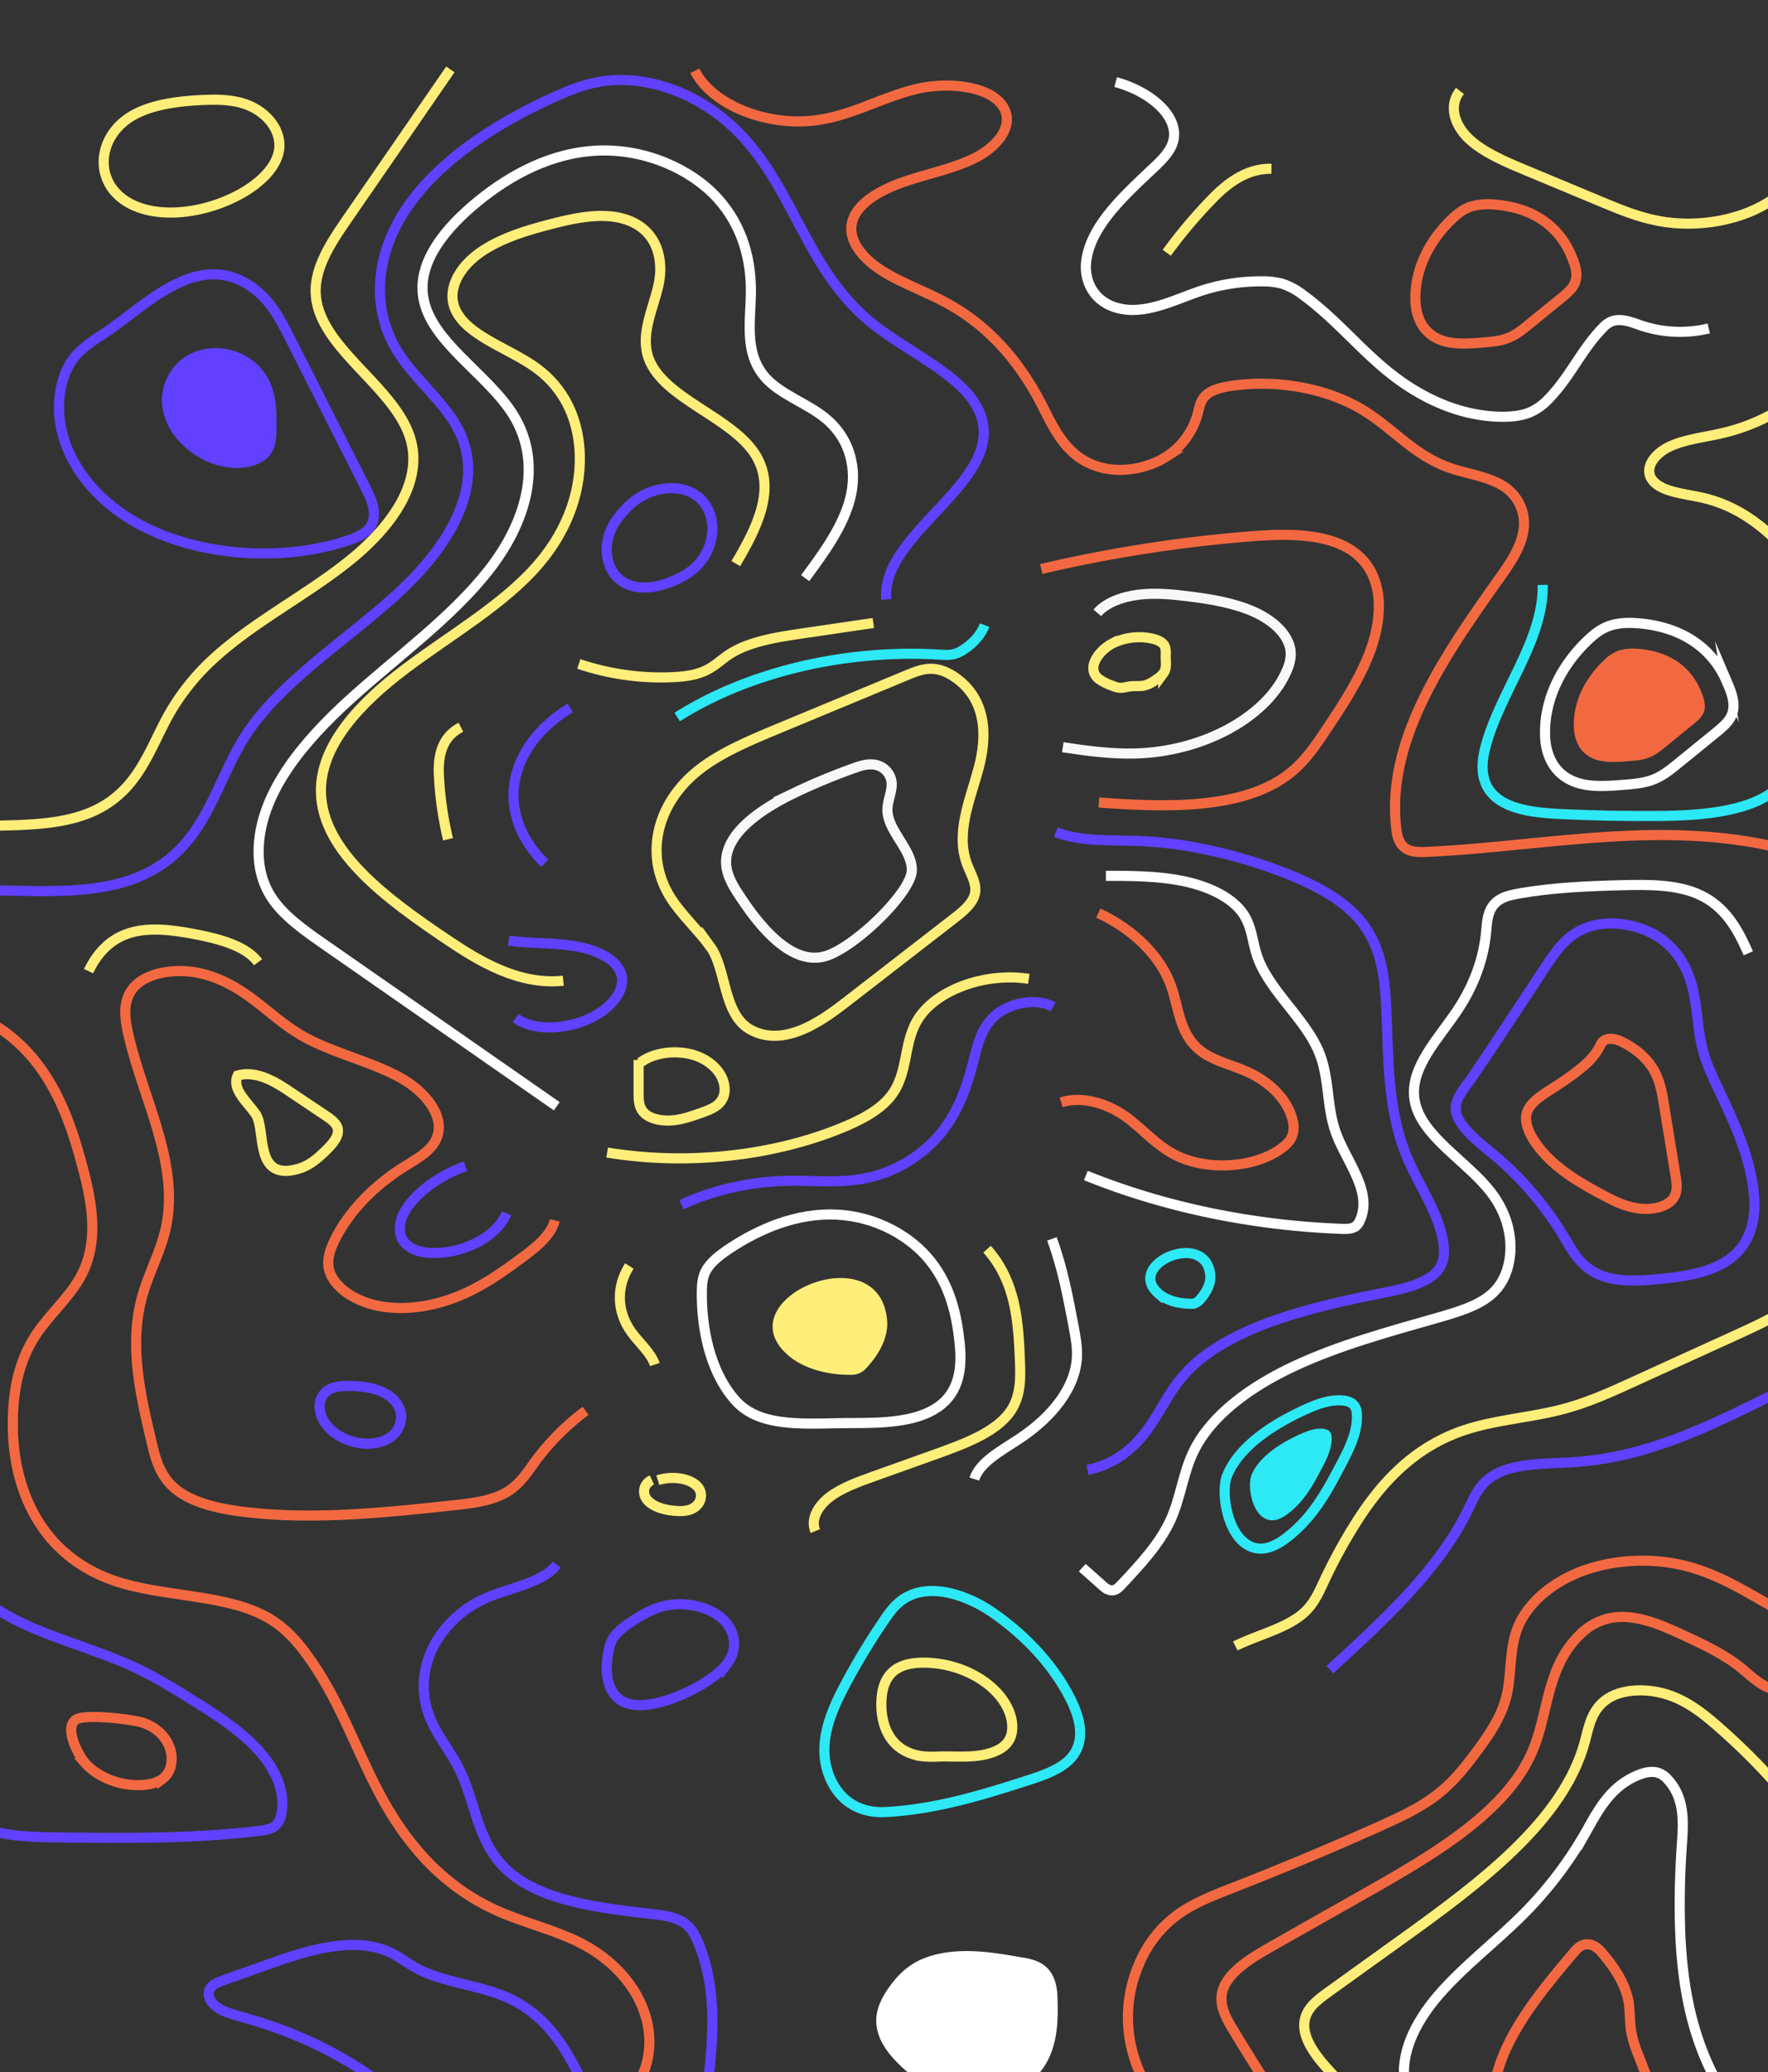 <svg xmlns="http://www.w3.org/2000/svg" width="1049" height="1229"><rect width="100%" height="100%" fill="#333333" stroke="none"/><defs><clipPath id="a"><path fill="#fff" d="M0 0h1049v1229H0z" data-name="Rectangle 230" transform="translate(0 928)"/></clipPath></defs><g clip-path="url(#a)" data-name="Mask Group 4" transform="translate(0 -928)"><g data-name="Group 1092"><path fill="none" stroke="#6140ff" stroke-miterlimit="10" stroke-width="6" d="M61.84 1125.7c-5.87 3.82-11.8 7.69-16.17 12.44-5.35 5.83-8.03 12.72-9.46 19.67-6.27 30.43 12.4 62.87 46.77 81.37s83.11 22.41 122.39 9.74c4.5-1.45 9-3.17 12.13-5.97 7.64-6.85 3.85-16.82-.32-25.07q-22.9-45.3-45.87-90.64c-5.15-10.12-10.56-20.6-21.07-28.34-33-24.23-64.65 11.42-88.4 26.8z" data-name="Path 2040"/><path fill="#6140ff" d="M116.32 1198.17a47.16 47.16 0 0020.68 7.27c7.76.7 16.18-1.08 21.13-5.4 5.61-4.86 5.88-11.7 5.94-17.95.07-11 0-22.42-6.65-32.3-12.53-18.64-42.14-21.25-55.52-2.42-11.74 16.59-4.9 38.63 14.42 50.8z" data-name="Path 2041"/><path fill="none" stroke="#ffee7a" stroke-miterlimit="10" stroke-width="6" d="M165.77 1015.15c.58-11.04-8.61-22.46-23.1-26.28-7.3-1.91-15.26-1.91-23.03-1.54-13.56.65-27.53 2.43-38.68 7.97-27.08 13.42-27.14 50.2 7.76 57.56 31.32 6.62 75.8-14.45 77.05-37.7z" data-name="Path 2042"/><path fill="none" stroke="#ffee7a" stroke-miterlimit="10" stroke-width="6" d="M267.21 969.16q-30.43 44.18-60.93 88.36c-9.85 14.3-19.96 29.4-18.92 45.3 2.15 31.88 47.17 54.48 56.24 85.7 7.63 26.33-12.2 52.99-37.45 72.98s-56.43 35.98-79.46 57.23a134.73 134.73 0 00-26.42 32.95c-11.42 20.32-17.87 44.36-43.25 56.71-29.62 14.4-70.33 5.69-104.7 12.96" data-name="Path 2043"/><path fill="none" stroke="#6140ff" stroke-miterlimit="10" stroke-width="6" d="M-35.56 1456.72c40.71-3.21 85.86 6.01 120.37-9.7 36.99-16.81 42.2-52.98 60.15-81.55 20.22-32.2 58.78-56.34 89.44-84.02s54.47-64.4 38.03-97.68c-8.15-16.6-25.38-30.06-35.75-46-17.74-27.4-13.44-60.45 5.35-87.43 18.86-27.03 50.82-48.47 86.5-64.64 8.88-4.06 18.2-7.83 28.45-9.42 20.88-3.26 42.8 3.17 59.17 12.96 54.15 32.39 54.67 93.49 101.84 131 23.35 18.6 58.9 32.58 64.84 57.18 9.27 38.26-60.28 67.44-57.01 106.17" data-name="Path 2044"/><path fill="none" stroke="#fff" stroke-miterlimit="10" stroke-width="6" d="M477.73 1270.91c11.16-15.1 22.44-30.52 26.75-47.34 4.24-16.83.46-35.56-15.6-48.2-10.1-7.91-24.26-13-33.07-21.66-14.35-14.12-10.7-33.37-10.3-50.8.45-20.04-4.64-40.69-19.97-57.51-15.33-16.78-42.08-29.08-70.13-28.1-28.44.98-52.9 14.72-71.7 30.01-19.57 15.94-36.08 36.12-32.55 57.18 4.43 26.52 38.23 45.2 53.36 69.63 18.2 29.36 7.3 64.31-14.74 92.32s-54.22 51.08-82.07 76.33c-27.8 25.26-52.2 54.44-54.15 86.55-.65 10.62 1.3 21.53 7.63 31.17 7.18 10.86 19.44 19.48 31.51 27.87q68.8 47.89 137.65 95.82" data-name="Path 2045"/><path fill="rgba(0,0,0,0)" stroke="#ffee7a" stroke-miterlimit="10" stroke-width="6" d="M436.57 1262.3c12.26-20.75 24.53-44.51 11.41-64.97-14.15-22.1-54.01-32.9-62.95-56.35-5.42-14.21 2.28-29.08 5.61-43.62s-.13-32.48-18.66-38.96c-12.85-4.47-28.25-1.68-41.75 1.68-16.44 4.06-33.01 9-45.4 17.71s-19.9 21.95-14.68 33.79c6.98 15.8 31.96 22.97 48.14 34.76 16.7 12.21 23.94 29.64 25.44 46.7 2.1 24.14-6.39 48.66-24 69.3-20.42 23.91-51.8 41.8-78.88 62.13-27 20.31-51.08 45.57-50.42 73.58.78 35.23 39.33 63.43 75.21 87.57 19.25 12.96 42.47 26.84 68.57 24.1" data-name="Path 2046"/><path fill="none" stroke="#6140ff" stroke-miterlimit="10" stroke-width="6" d="M323.19 1440.04c-14.16-13.7-20.68-31.27-17.88-48.19s14.81-32.95 33.01-43.95" data-name="Path 2047"/><path fill="none" stroke="#6140ff" stroke-miterlimit="10" stroke-width="6" d="M366.05 1236.06c4.04-5.41 8.8-10.68 15.65-14.31s16.12-5.45 24.14-3.26c11.22 3.03 16.25 12.53 16.77 21.1.72 11.7-5.29 24.2-18.66 30.9-39.66 19.9-53.1-14.12-37.9-34.43z" data-name="Path 2048"/><path fill="none" stroke="#f26941" stroke-miterlimit="10" stroke-width="6" d="M412.23 970c10.5 20.64 44.04 33.83 74.11 29.03 20.16-3.21 37-13.14 56.5-18.03s46.45-2.1 53.17 11.83c5.1 10.63-4.56 22.33-17.41 28.8s-28.45 9.42-42.6 14.36c-14.16 4.9-27.93 12.9-30.47 24-2.48 10.76 6.39 21.39 17.8 28.61s25.32 12.12 37.52 18.69c28.57 15.29 46.25 38.87 58.32 62.87 7.05 13.98 14.87 30.29 34.45 35.23 13.04 3.3 28.24.05 38.55-6.62a43.73 43.73 0 0018.6-26c.9-3.45 1.5-7.08 4.36-9.97 3.66-3.68 10.25-5.22 16.44-6.06 27.08-3.73 56.37 1.82 77.31 14.63 17.74 10.82 29.94 26.57 50.82 33.98 10.37 3.68 22.44 5.12 31.31 10.4a26.19 26.19 0 0112.72 27.95c-1.89 10.16-8.48 19.48-15 28.61-33.07 46.51-66.93 96.33-60.14 148.3.58 4.47 2.08 9.64 7.63 11.74 3.2 1.2 7.11 1.12 10.76.93 38.5-1.82 76.53-7.46 115.08-9.37 38.5-1.86 78.68.28 112.86 13.05" data-name="Path 2049"/><path fill="none" stroke="#f26941" stroke-miterlimit="10" stroke-width="6" d="M617.8 1265.5a836.42 836.42 0 01123.82-19.33c20.75-1.68 44.04-2.05 59.63 7.88 12.13 7.73 16.5 20.08 16.83 31.69.78 26.56-15.6 51.68-31.58 75.63-6.52 9.74-13.18 19.67-23.87 27.27-27.6 19.61-71.96 18.17-110.65 15.37" data-name="Path 2050"/><path fill="none" stroke="#f8f8f8" stroke-miterlimit="10" stroke-width="6" d="M630.58 1371.2c14.16 2.2 28.58 4.1 43.06 3.73 39.34-1.02 76.4-20.74 89.05-47.35 1.9-4 3.33-8.2 3.13-12.44-.45-9.93-9.85-18.83-21.6-24.14s-25.63-7.64-39.33-9.32c-9.72-1.21-19.7-2.14-29.42-.93s-19.31 4.75-24.4 10.76" data-name="Path 2051"/><path fill="none" stroke="#ffee7a" stroke-miterlimit="10" stroke-width="6" d="M660.14 1309.6a36.27 36.27 0 0122.11-3.08c3.26.56 6.6 1.72 8.22 3.82 1.57 2.1 1.18 4.66 1.18 7.04 0 3.4.78 7.04-1.44 10.06a17.59 17.59 0 01-4.37 3.73 19.77 19.77 0 01-6.85 3.45c-2.87.6-5.94.14-8.8.56-1.9.28-3.73.89-5.62.8a13.73 13.73 0 01-4.56-1.22 31.76 31.76 0 01-7.83-3.87c-8.29-6.34-.2-17.1 7.96-21.3z" data-name="Path 2052"/><path fill="none" stroke="#fff" stroke-miterlimit="10" stroke-width="6" d="M661.96 976.7c21.34 5.74 39.86 21.82 33.34 37.38-2.15 5.13-6.72 9.56-11.29 13.84-17.67 16.69-36.92 34.21-39.53 55.09-1.37 10.77 3.78 23.3 17.74 27.45 16.77 4.94 34.19-4.57 50.56-10.02a113.5 113.5 0 0135.69-5.55 44.45 44.45 0 0112.26 1.4 39.58 39.58 0 0111.94 6.34c18.79 13.6 32.36 30.48 49.84 44.93s40.97 27.12 67.72 27.63c6.07.1 12.4-.46 17.61-2.65a33.45 33.45 0 0011.03-7.97c12.79-13.14 19.3-28.99 32.1-42.13a14.6 14.6 0 015.41-3.87c5.55-2.05 12 .65 17.62 2.61a72.81 72.81 0 0039.86 1.63" data-name="Path 2053"/><path fill="none" stroke="#ffee7a" stroke-miterlimit="10" stroke-width="6" d="M1054.17 1172.12a116.62 116.62 0 01-33.4 13.05c-10.17 2.32-21.13 3.5-30.07 7.68-8.94 4.15-15.33 12.68-10.57 19.53 5.09 7.32 18.66 8.34 29.55 10.77 27.6 6.1 45.02 24.98 60.15 42.55" data-name="Path 2054"/><path fill="none" stroke="#ffee7a" stroke-miterlimit="10" stroke-width="6" d="M1051.7 1046.38c-17.56 12.2-44.3 17.15-67.92 12.63-12.13-2.33-23.1-6.9-33.92-11.42q-22.22-9.3-44.5-18.55c-12.32-5.12-24.98-10.48-33.66-18.54-8.67-8.11-12.46-19.72-5.48-28.57" data-name="Path 2055"/><path fill="none" stroke="#2de8f5" stroke-miterlimit="10" stroke-width="6" d="M915.35 1274.92c.52 33.28-25.58 63.71-34.06 96.42-2.67 10.21-3.06 21.86 6.46 29.74 9.33 7.69 25.05 9.18 39.27 9.83q29.07 1.33 58.26 1.07c26.1-.28 55.78-2.84 70.98-17.99" data-name="Path 2056"/><path fill="none" stroke="#fff" stroke-miterlimit="10" stroke-width="6" d="M1024.62 1332.38c2.94 6.86 5.87 14.36 2.22 21.02-1.9 3.54-5.48 6.48-9 9.37-7.7 6.25-15.33 12.49-23.03 18.73-4.37 3.55-8.87 7.13-14.74 9.23-5.35 1.91-11.42 2.38-17.36 2.84-9.46.75-19.57 1.45-28.05-1.67-13.18-4.8-17.55-16.69-17.94-27.27-.72-20.32 8.42-40.77 25.5-57.04 3.6-3.4 7.7-6.76 13.12-8.53 5.02-1.63 10.77-1.81 16.25-1.4 28.44 2.2 45.27 16.64 53.03 34.73z" data-name="Path 2057"/><path fill="none" stroke="#f26941" stroke-miterlimit="10" stroke-width="6" d="M931.96 1078.97c2.51 5.85 5.02 12.26 1.9 17.95-1.62 3.02-4.68 5.53-7.69 8-6.57 5.33-13.1 10.67-19.67 16-3.73 3.02-7.57 6.09-12.59 7.88-4.56 1.63-9.75 2.03-14.82 2.43-8.07.64-16.7 1.23-23.95-1.43-11.25-4.1-14.99-14.25-15.32-23.29-.61-17.35 7.19-34.82 21.78-48.71 3.07-2.9 6.58-5.77 11.2-7.28a36.66 36.66 0 0113.87-1.2c24.3 1.87 38.67 14.21 45.3 29.65z" data-name="Path 2102"/><path fill="none" stroke="#6140ff" stroke-miterlimit="10" stroke-width="6" d="M626.47 1421.58c14.42 5.69 31.9 4.62 48.28 5.22 28.25 1.03 55.71 7.46 80.9 16.5 19.7 7.09 38.81 16.22 50.49 29.6 12.98 14.86 15.27 33.13 16.24 50.6 1.63 30.77.2 62.18 12.72 91.58 7.18 16.92 18.99 33.05 21.34 50.62.72 5.12.52 10.53-2.8 15.1-6 8.34-20.17 11.55-32.82 14.02-45.6 8.95-94.86 21.02-119.39 49.87-8.54 10.07-13.37 21.48-21.07 31.88s-19.24 20.27-35.16 23.25" data-name="Path 2058"/><path fill="none" stroke="#fff" stroke-miterlimit="10" stroke-width="6" d="M644.28 1625.24c46.2 18.73 98.58 29.69 151.62 31.64 2.6.1 5.35.14 7.5-.93a7.55 7.55 0 003.39-3.87c7.96-17.2-7.9-34.8-14.22-52.33-5.55-15.43-3.66-31.88-9.79-47.21-8.22-20.46-30.27-37.24-37.05-57.98-2.68-8.1-2.94-16.68-7.9-24.18-6.59-10.02-20.74-16.64-35.62-19.72s-30.6-3.16-46.06-3.16" data-name="Path 2059"/><path fill="none" stroke="#f26941" stroke-miterlimit="10" stroke-width="6" d="M651.66 1469.59c21.4 10.02 37.18 25.95 43.32 43.66 4.82 13.89 4.89 30.15 19.76 39.75 7.11 4.66 16.64 6.9 24.86 10.54 13.7 6.05 23.68 16.21 27 27.5 1.18 4 1.5 8.3-.58 12.11-1.44 2.66-4.05 4.9-6.92 6.85-16.04 10.96-43.12 12.4-61.32 3.31-11.87-5.92-19.3-15.24-29.42-22.65s-25.57-13.04-38.75-8.8" data-name="Path 2060"/><path fill="none" stroke="#f26941" stroke-miterlimit="10" stroke-width="6" d="M329.12 1651.85c-2.09 8.9-11.15 16.03-19.96 22.56-11.22 8.25-22.77 16.5-36.73 22.23-13.96 5.78-30.66 8.9-46.32 6.24s-29.55-12.02-31.18-23.49c-.79-5.64 1.37-11.27 4.04-16.63 8.22-16.17 22.18-30.85 40.19-42.32 6.2-3.91 12.98-7.6 17.09-12.68 11.09-13.74-1.96-31.54-19.7-41.05s-39.8-14.36-57.08-24.24c-10.64-6.1-19.05-13.88-28.38-20.97s-20.16-13.7-33.27-16.4-28.9-.6-37.12 7.18c-7.76 7.4-6.98 17.62-5.1 26.75 8.43 39.85 31.98 79.36 22.39 119.07-3.13 13-9.85 25.5-13.5 38.45-8.1 28.61-1.37 58.16 5.48 86.96 2.21 9.46 4.76 19.39 13.17 26.84 10.05 8.95 26.62 12.68 42.54 14.54 40.7 4.76 82.26.38 123.04-4 10.96-1.17 22.5-2.52 31.25-7.46 8.41-4.75 12.85-12.16 17.87-18.97a144.84 144.84 0 0129.62-29.64" data-name="Path 2061"/><path fill="none" stroke="#6140ff" stroke-miterlimit="10" stroke-width="6" d="M237.99 1769.34c.52-5.73-3.27-11.56-9.66-14.96-6.26-3.36-14.35-4.34-22.12-4.29a26.33 26.33 0 00-9.26 1.3 11.35 11.35 0 00-7.3 11.23c.2 6.34 4.3 12.54 10.95 16.69 15 9.32 36.02 5.5 37.39-9.97z" data-name="Path 2062"/><path fill="none" stroke="#fff" stroke-miterlimit="10" stroke-width="6" d="M1037.34 1493.45c-6-13.47-13.3-28.1-30.27-35.33-12.91-5.45-28.83-5.45-43.84-5.08-20.55.51-41.23 1.35-61.2 4.8-4.3.75-8.67 1.63-12 3.63-7.23 4.3-7.62 11.93-8.21 18.65-1.37 16.03-7.05 31.83-16.57 46.32-11.48 17.48-29.03 34.72-25.97 53.92 3.4 21.34 30.86 36.03 45.35 54.85 9.32 12.12 13.17 26.38 10.96 40.13-1.24 7.45-4.38 14.96-11.1 20.69-7.82 6.66-19.63 10.16-30.92 13.42-29.29 8.34-58.97 16.45-85.4 28.76s-49.64 29.36-59.95 50.6c-6.46 13.33-7.7 27.74-13.9 41.16-6.46 13.93-18 26.33-29.49 38.54-1.17 1.26-2.67 2.65-4.76 2.8-2.35.14-4.3-1.3-5.74-2.61-4.05-3.64-8.16-7.23-12.2-10.86" data-name="Path 2063"/><path fill="#2de8f5" d="M753.2 1829.61c3.72.7 7.37-1.15 10.1-3.1 10.25-7.37 15.62-17.4 20.75-27.13 3.26-6.2 6.56-12.65 5.98-19.26a4.68 4.68 0 00-1.57-3.45 8.21 8.21 0 00-4.88-1.26c-4.3 0-8.31 1.54-11.97 3.18-12.61 5.66-24.8 13.85-29.06 24.34-2.62 6.27.18 24.7 10.64 26.68z" data-name="Path 2064"/><path fill="none" stroke="#f26941" stroke-miterlimit="10" stroke-width="6" d="M926.24 1570.25c9.14-6.25 18.53-12.82 22.77-21.3.78-1.5 1.44-3.17 3.26-4.1 3-1.54 7.18-.33 10.18 1.16 7.63 3.73 13.83 9 17.75 14.96 4.63 7.09 5.93 15 7.17 22.8l6.85 42.08c.78 4.75 1.44 9.92-2.22 13.93-4.17 4.57-12.91 6.06-20.42 4.94s-13.96-4.33-20.09-7.6c-11.42-6.01-22.5-12.49-31.12-20.55-7.24-6.8-16.24-18.18-14.8-27.22 1.43-8.29 12.71-13.65 20.67-19.1z" data-name="Path 2065"/><path fill="none" stroke="#6140ff" stroke-miterlimit="10" stroke-width="6" d="M917.9 1500.11c5.67-8.53 12.06-17.66 23.8-22 14.49-5.31 33.14-1.21 44.36 7.13s16.38 20.04 18.8 31.55c2.4 11.46 2.54 23.2 5.6 34.58 2.42 8.9 6.66 17.43 10.7 26 9.27 19.53 17.95 39.47 19.58 60.07 1.1 13.89-1.96 29.22-16.31 38.59-11.16 7.27-27.01 9.5-42.02 10.81-11.41.98-23.8 1.5-33.66-2.8-10.9-4.75-15.79-13.98-20.75-22.37a195.01 195.01 0 00-36-43.8c-8.88-8.16-22.32-16.97-27.01-26.94-4.31-9.18 3.2-16.03 8.67-24.24 15-22.03 29.49-44.35 44.23-66.58z" data-name="Path 2066"/><path fill="none" stroke="#ffee7a" stroke-miterlimit="10" stroke-width="6" d="M1073.42 1693.84c-10.96 11.14-27.47 18.78-43.52 26.1q-30.43 13.84-60.86 27.73c-13.38 6.1-26.88 12.26-41.75 16.17-19.05 5.03-39.86 6.3-58.26 12.4-31.77 10.53-51.28 33.7-65.5 56.58a311.08 311.08 0 00-17.94 33.09c-3 6.38-5.8 13-11.55 18.36-10.18 9.46-27.33 13.28-41.1 20.04" data-name="Path 2067"/><path fill="none" stroke="#2de8f5" stroke-miterlimit="10" stroke-width="6" d="M608.48 1984.46c9.59-3.08 19.57-6.43 25.76-12.44 10.05-9.8 7.12-23.5 1.57-34.96-9.59-19.71-25.64-37.75-46.51-52.33-13.31-9.28-33.73-17.39-49.45-10.35-7.12 3.22-11.29 8.8-15 14.26a403.69 403.69 0 00-22.7 37.38c-7.24 13.51-13.64 27.63-12.99 42.08.72 15.66 10.96 36.02 36.34 34.72 29.02-1.49 56.81-9.93 82.98-18.36z" data-name="Path 2068"/><path fill="none" stroke="#ffee7a" stroke-miterlimit="10" stroke-width="6" d="M546.3 1969.6a59.42 59.42 0 0011.15.27c7.05-.14 14.1.38 21.08-.28s14.09-2.7 18.13-6.8c3.85-3.87 4.37-8.9 3.72-13.6-2.74-18.18-25.18-34.26-50.75-34.96-5.1-.14-10.38.33-14.75 2.2-9.78 4.14-11.8 13.55-11.94 21.7-.26 11.8 4.05 28.3 23.36 31.46z" data-name="Path 2069"/><path fill="none" stroke="#6140ff" stroke-miterlimit="10" stroke-width="6" d="M431.55 1914.65c6.06-8.16 5.21-18.78-2.61-26.15s-22.25-10.81-34.58-7.97c-7.37 1.73-13.5 5.36-19.24 9.1-4.83 3.2-9.66 6.7-11.94 11.13a24.8 24.8 0 00-2.09 6.62c-2.67 12.25-2.22 34.62 22.7 31.78 16.77-1.86 39.86-13.98 47.76-24.51z" data-name="Path 2070"/><path fill="none" stroke="#6140ff" stroke-miterlimit="10" stroke-width="6" d="M330.3 1856.07c-7.9 10.67-27.01 13.42-41.5 19.66a64.43 64.43 0 00-29.16 24.61c-9.33 14.91-10.76 32.25-3.98 47.86 4.24 9.79 11.55 18.74 16.44 28.38 10.7 20.93 10.57 45.54 30.8 62.5 20.02 16.78 53.5 20.7 83.96 24.24 6.2.7 12.65 1.54 17.55 4.33 5.28 2.98 7.83 7.78 9.78 12.4 11.94 28.34 8.74 58.68 5.42 88.17" data-name="Path 2071"/><path fill="none" stroke="#f26941" stroke-miterlimit="10" stroke-width="6" d="M-85.66 1507.29c20.1 10.48 46.52 12.63 68.11 21.43 41.69 17.1 56.43 54.34 65.63 88.08 6.26 23.03 11.61 47.63-.78 69.4-6.66 11.65-17.94 21.62-25.58 32.94-11.48 17.01-14.28 36.35-14.09 55.23.26 35.46 15.4 75.78 60.02 91.2 29.42 10.16 66.87 7.55 92.12 22.46 9.39 5.55 16.11 13.1 21.79 20.79 19.3 26.05 28.83 55.13 43.44 82.72s35.95 54.94 71.11 70.32c14.88 6.53 31.7 10.63 46.26 17.62 36.4 17.52 52.58 53.83 37.05 83.19" data-name="Path 2072"/><path fill="none" stroke="#6140ff" stroke-miterlimit="10" stroke-width="6" d="M346.41 2164.9c-9.66-20.08-21.2-41.85-46.78-52.66-16.57-6.99-37.31-8.48-52.58-16.82-5.54-3.03-10.17-6.85-16.04-9.56-20.3-9.18-46.78-1.63-68.3 6.02-9.92 3.54-19.84 7.03-29.75 10.58-2.55.93-5.22 1.86-6.98 3.44-3.98 3.6-2.02 9.19 2.48 12.45s10.83 4.84 16.76 6.52c31.97 8.9 60.93 23.21 83.83 41.48" data-name="Path 2073"/><path fill="none" stroke="#6140ff" stroke-miterlimit="10" stroke-width="6" d="M-19.12 2007.71c13.77 9.23 34.52 9.93 53.37 10.16 39.8.47 79.78.89 119-3.82 3.12-.37 6.38-.84 8.8-2.23 3.06-1.77 4.17-4.76 4.83-7.55 2.93-13.8-3.92-27.97-14.88-39.52s-25.77-20.93-40.58-30.06c-10.24-6.34-20.61-12.63-31.96-17.9-21.14-9.83-45.28-16.03-66.28-25.96s-39.73-25.12-40.65-43.1" data-name="Path 2074"/><path fill="none" stroke="#f26941" stroke-miterlimit="10" stroke-width="6" d="M50.5 1973.74c6.9 7.88 19.43 13.42 32.42 13.1 4.82-.1 9.85-1.12 13.3-3.54a13.4 13.4 0 005.35-9.04c1.63-9.56-4.43-20.14-16.57-24.33-6.06-2.1-34.18-5.5-39.8-2-7.5 4.65 1.18 21.1 5.3 25.81z" data-name="Path 2075"/><path fill="none" stroke="#6140ff" stroke-miterlimit="10" stroke-width="6" d="M789.05 1918.33c32.23-29.45 64.97-59.65 82.07-94.98 3.26-6.76 6.2-14.03 13.3-19.06 12.33-8.71 31.97-7.88 49.2-9 78.28-5.12 133.2-59.7 209.01-74.6" data-name="Path 2076"/><path fill="#fff" stroke="#fff" stroke-miterlimit="10" stroke-width="6" d="M608.86 2161.09c15.46-12.5 16.12-30.8 15.6-47.5-.2-7.22-1.44-15.65-10.12-19.43a38.43 38.43 0 00-8.87-2.23c-10.18-1.77-20.42-3.55-30.86-3.64-10.44-.14-21.27 1.54-29.55 6.06-6.33 3.45-10.83 8.3-14.55 13.33-3.98 5.45-7.17 11.37-7.57 17.52-1.04 15.85 15.8 29.08 31.45 40.36" data-name="Path 2077"/><path fill="none" stroke="#f26941" stroke-miterlimit="10" stroke-width="6" d="M683.88 2171.24c-16.17-24.18-19.11-52.75-8.02-78.38a69.07 69.07 0 0124.27-30.15c9.4-6.48 21.07-10.96 32.55-15.43q43.06-16.85 84.68-35.46c12.2-5.46 24.46-11.1 34.32-18.55 9.39-7.09 16.37-15.61 22.83-24.19 8.02-10.53 15.53-21.44 18.85-33.18 3.85-13.89 1.7-28.43 6.98-42.08 5.55-14.26 19.57-26.7 37.84-33.7 18.27-6.94 40.58-8.34 60.28-3.68 17.48 4.1 32.23 12.54 46.58 20.79q29.06 16.7 58.13 33.5" data-name="Path 2078"/><path fill="none" stroke="#f26941" stroke-miterlimit="10" stroke-width="6" d="M1058.41 1930.77c-10.37.37-17.48-6.85-24.2-12.49-10.76-9.04-24.98-15.56-38.94-21.95-12.66-5.78-27.8-11.79-41.95-8.1a36.63 36.63 0 00-16.64 10.06c-19.63 19.8-17.68 46.37-27.92 69.49-15.6 35.27-58.26 60.35-98.83 83.32q-27.7 15.66-55.39 31.37c-13.5 7.64-28.12 16.68-29.68 28.94-.98 7.55 3.26 14.82 7.5 21.76q11.54 19.01 23.68 37.84" data-name="Path 2079"/><path fill="none" stroke="#ffee7a" stroke-miterlimit="10" stroke-width="6" d="M805.36 2174.04c-5.03-5.36-10.12-10.76-15.14-16.12-10.57-11.28-21.6-25.26-13.7-37.61 2.74-4.29 7.5-7.74 12.14-11.1q21.23-15.23 42.47-30.52c47.3-33.93 96.8-70.84 109.27-117.86 2.41-9.13 4.04-19.39 13.9-25.54 9.52-5.92 24.33-5.78 35.75-1.9s20.16 10.8 28.25 17.8c25.83 22.4 47.62 47.1 64.84 73.4" data-name="Path 2080"/><path fill="none" stroke="#fff" stroke-miterlimit="10" stroke-width="6" d="M1024.42 2172.64c-23.22-35.65-27.85-75.96-27.79-115.3 0-11.65.46-23.3 1.24-34.9.92-13.33 1.96-27.73-8.28-38.87a13.07 13.07 0 00-6.53-4.24c-3.52-.84-7.37.1-10.56 1.35-16.9 6.62-24.14 20.93-31.38 33.7a230.87 230.87 0 01-37.19 48.93c-16.63 16.68-36.6 31.74-51.4 49.26-14.82 17.57-24.27 38.77-17.1 58.58" data-name="Path 2081"/><path fill="none" stroke="#f26941" stroke-miterlimit="10" stroke-width="6" d="M885.73 2174.23c1.24-32.02 25.05-61 48.28-88.4 1.7-2 3.78-4.2 6.98-4.53 4.1-.42 7.3 2.38 9.45 4.94 7.57 8.8 13.83 18.41 15.73 28.66 1.1 6.1.65 12.3 1.7 18.41a74.81 74.81 0 004.56 14.54c2.87 7.41 5.68 14.82 8.55 22.23" data-name="Path 2082"/><path fill="none" stroke="#fff" stroke-miterlimit="10" stroke-width="6" d="M416.41 1693.93c.06-3.91.33-7.92 2.15-11.65 2.68-5.4 8.35-9.74 14.22-13.65 17.55-11.65 39.93-21.4 63.87-20.18 23.49 1.21 44.04 13.1 55.58 27.77s15.47 31.79 17.16 48.57c1.37 13.46.46 28.66-13.18 37.98-12.91 8.85-32.75 9.32-50.69 9.32-24.92-.05-53.75 3.68-68.82-13-16.05-17.67-20.55-44.6-20.29-65.16z" data-name="Path 2083"/><path fill="#ffee7a" d="M467.75 1732c8.74 7.56 22.64 11.52 36.34 11.47a15.45 15.45 0 004.7-.5 12.64 12.64 0 005.67-3.97c7.77-8.53 12.99-18.64 11.81-28.75-5.61-50.62-96.75-11.14-58.52 21.76z" data-name="Path 2084"/><path fill="none" stroke="#2de8f5" stroke-miterlimit="10" stroke-width="6" d="M687.4 1695.31c4.58 3.95 11.85 6.03 19.03 6a8.09 8.09 0 002.46-.27 6.62 6.62 0 002.97-2.07c4.06-4.47 6.8-9.76 6.18-15.05-2.94-26.5-50.65-5.83-30.64 11.4z" data-name="Path 2104"/><path fill="none" stroke="#6140ff" stroke-miterlimit="10" stroke-width="6" d="M404.34 1642.62c18.8-8.85 41.1-13.84 63.6-14.21 13.77-.23 27.8 1.21 41.3-.8a78.42 78.42 0 0049-27.5c10.7-13.23 15.72-28.37 19.5-43.43 2.36-9.18 4.5-18.87 12.6-26.19s24.27-11.09 34.44-5.22" data-name="Path 2085"/><path fill="none" stroke="#ffee7a" stroke-miterlimit="10" stroke-width="6" d="M610.43 1508.6c-26.62-4.1-56.24 7.08-66.48 25.11-8.16 14.35-4.9 31.41-15.72 44.83-6.72 8.3-18 14.12-29.69 18.83-41.49 16.73-91.85 21.9-138.3 14.26" data-name="Path 2086"/><path fill="none" stroke="#ffee7a" stroke-miterlimit="10" stroke-width="6" d="M421.37 1489.4c-7.24-9.84-16.96-18.7-23.42-28.8-15.79-24.8-8.8-56.07 16.96-76.16 13.24-10.3 30.47-17.48 47.43-24.51q38.06-15.8 76.07-31.6c4.5-1.87 9.32-3.82 14.54-3.64 5.1.14 9.66 2.33 13.38 4.85 19.44 13.28 19.37 35.42 14.28 54.3s-13.83 38.3-6.78 56.9c2.15 5.73 5.87 11.41 4.63 17.28-1.24 5.92-7.17 10.72-12.85 15.1q-30.63 23.7-61.2 47.4c-13.3 10.3-37.63 29.88-58.97 18.32-16.63-9.04-14.29-36.12-24.07-49.45z" data-name="Path 2087"/><path fill="none" stroke="#f8f8f8" stroke-miterlimit="10" stroke-width="6" d="M438.33 1458.63c-3.52-5.31-6.65-10.86-7.37-16.73-2.22-18.36 19.37-33.55 40.84-43.8a363.47 363.47 0 0134.96-14.5c3.6-1.3 7.57-2.56 11.55-2.1a11.89 11.89 0 0110.77 11.6c0 5.08-2.48 9.97-2.55 15.05-.13 12.63 14.68 23.5 14.48 36.08-.26 13.28-34.5 46.32-51.66 51.03-22.5 6.2-43.26-24.88-51.02-36.63z" data-name="Path 2088"/><path fill="none" stroke="#2de8f5" stroke-miterlimit="10" stroke-width="6" d="M401.8 1353.31c41.88-26.56 99.29-40.31 155.13-37.05 3.13.19 6.46.42 9.4-.37a17.98 17.98 0 005.08-2.38c6.14-3.87 10.64-9.09 12.8-14.73" data-name="Path 2089"/><path fill="none" stroke="#ffee7a" stroke-miterlimit="10" stroke-width="6" d="M518.18 1297.53c-14.09 2.05-28.18 4.14-42.2 6.2-15.53 2.28-31.97 4.89-43.59 12.58-4.7 3.12-8.48 6.99-13.9 9.5-6.06 2.85-13.57 3.64-20.8 3.92a153.38 153.38 0 01-54.28-7.92" data-name="Path 2090"/><path fill="none" stroke="#ffee7a" stroke-miterlimit="10" stroke-width="6" d="M585.64 1668.96c17.15 19.2 18.59 43.24 19.5 65.99.4 10.25.72 21.01-5.67 30.24-8.42 12.12-26.49 18.97-43.39 25.03-12.59 4.52-25.18 9-37.77 13.51-9.26 3.31-18.79 6.76-25.9 12.12s-11.61 13.19-8.67 20.32" data-name="Path 2091"/><path fill="none" stroke="#ffee7a" stroke-miterlimit="10" stroke-width="6" d="M386.8 1805.83c-5.49 2.56-6 8.71-2.16 12.54s10.7 5.59 17.29 5.87a22.3 22.3 0 006.13-.42c7.96-1.77 10.3-10.07 5.09-14.77-5.16-4.66-15.2-5.5-22.83-3.08" data-name="Path 2092"/><path fill="none" stroke="#fff" stroke-miterlimit="10" stroke-width="6" d="M578.07 1805.32c3.26-10.21 16.3-16.97 27.07-24.15 19.12-12.77 33.27-30.2 33.86-48.88.2-5.78-.91-11.56-1.96-17.3-3.32-17.52-6.65-35.08-12.91-52.14" data-name="Path 2093"/><path fill="none" stroke="#6140ff" stroke-miterlimit="10" stroke-width="6" d="M276.15 1619.74c-14.22 5.08-26.16 13.38-33.73 23.35-6.13 8.06-8.41 19.62 1.76 25.26 5.35 2.98 12.85 3.35 19.57 2.52 16.97-2.1 31.84-11.42 36.86-23.17" data-name="Path 2095"/><path fill="none" stroke="#ffee7a" stroke-miterlimit="10" stroke-width="6" d="M151.61 1588.66c-5.28-7.37-14.35-14.96-10.57-22.75 10.18-2.88 20.88 2.9 28.9 8.25 7.7 5.13 15.4 10.3 23.03 15.43 2.8 1.86 5.68 3.87 6.92 6.43 2.35 5.03-2.29 10.2-6.66 14.5-4.5 4.33-9.33 8.8-16.3 10.8-26.82 7.65-18.8-23.62-25.32-32.66z" data-name="Path 2096"/><path fill="none" stroke="#ffee7a" stroke-miterlimit="10" stroke-width="6" d="M153.12 1498.76c-7.12-9.7-23.1-13.93-37.9-16.73-12.99-2.47-27.27-4.38-39.34-.28s-18.99 13.28-23.36 22.28" data-name="Path 2097"/><path fill="none" stroke="#6140ff" stroke-miterlimit="10" stroke-width="6" d="M301.79 1485.94c12.07 1.73 24.66 1.17 36.8 2.85s24.59 6.29 28.96 14.54c5.15 9.69-3.07 20.74-14.49 27.17-13.5 7.6-35.03 10.16-47.1 1.4" data-name="Path 2098"/><path fill="none" stroke="#ffee7a" stroke-miterlimit="10" stroke-width="6" d="M373.42 1678.93c-7.9 12.25-7.5 27.07 1.1 39.1 4.64 6.48 11.62 12.25 14.03 19.34" data-name="Path 2099"/><path fill="none" stroke="#ffee7a" stroke-miterlimit="10" stroke-width="6" d="M378.9 1556.69v20.13c0 3.96.13 8.25 3.46 11.46 3.58 3.45 10.24 4.76 16.24 4.3s11.61-2.43 17.03-4.34c3.98-1.4 8.09-2.9 10.76-5.46a11.5 11.5 0 003.53-9.13c-.27-8.3-7.44-16.4-18.01-19.76-10.64-3.35-24.14-1.63-32.03 4.43" data-name="Path 2100"/><path fill="none" stroke="#ffee7a" stroke-miterlimit="10" stroke-width="6" d="M265.84 1425.82a207.45 207.45 0 01-5.41-37.23c-.59-10.67.85-23.02 13.05-29.22" data-name="Path 2101"/><path fill="none" stroke="#ffee7a" stroke-miterlimit="10" stroke-width="6.002" d="M692.28 1077.94a287.32 287.32 0 0127.05-32.08c8.53-8.78 20.08-18.03 35.05-17.74" data-name="Path 2103"/><path fill="#f26941" d="M1008.8 1336.99c2.05 4.76 4.09 9.98 1.55 14.61-1.32 2.46-3.81 4.5-6.26 6.51-5.35 4.34-10.66 8.69-16.01 13.03-3.04 2.46-6.17 4.95-10.25 6.41-3.72 1.33-7.94 1.65-12.06 1.98-6.58.52-13.61 1-19.5-1.17-9.16-3.34-12.2-11.6-12.48-18.95-.5-14.13 5.85-28.35 17.74-39.66a24.28 24.28 0 019.11-5.93 29.85 29.85 0 0111.3-.97c19.77 1.52 31.47 11.57 36.87 24.14z" data-name="Path 2105"/><path fill="none" stroke="#2de8f5" stroke-miterlimit="10" stroke-width="6" d="M745.35 1846.33c6.03 1.12 11.95-1.86 16.36-5.01 16.59-11.94 25.3-28.18 33.59-43.93 5.28-10.03 10.61-20.47 9.69-31.17a7.58 7.58 0 00-2.56-5.59c-1.97-1.53-5.04-2.03-7.89-2.03-6.96 0-13.45 2.49-19.37 5.14-20.42 9.16-40.15 22.42-47.05 39.4-4.23 10.16.29 40 17.23 43.19z" data-name="Path 2106"/></g></g></svg>